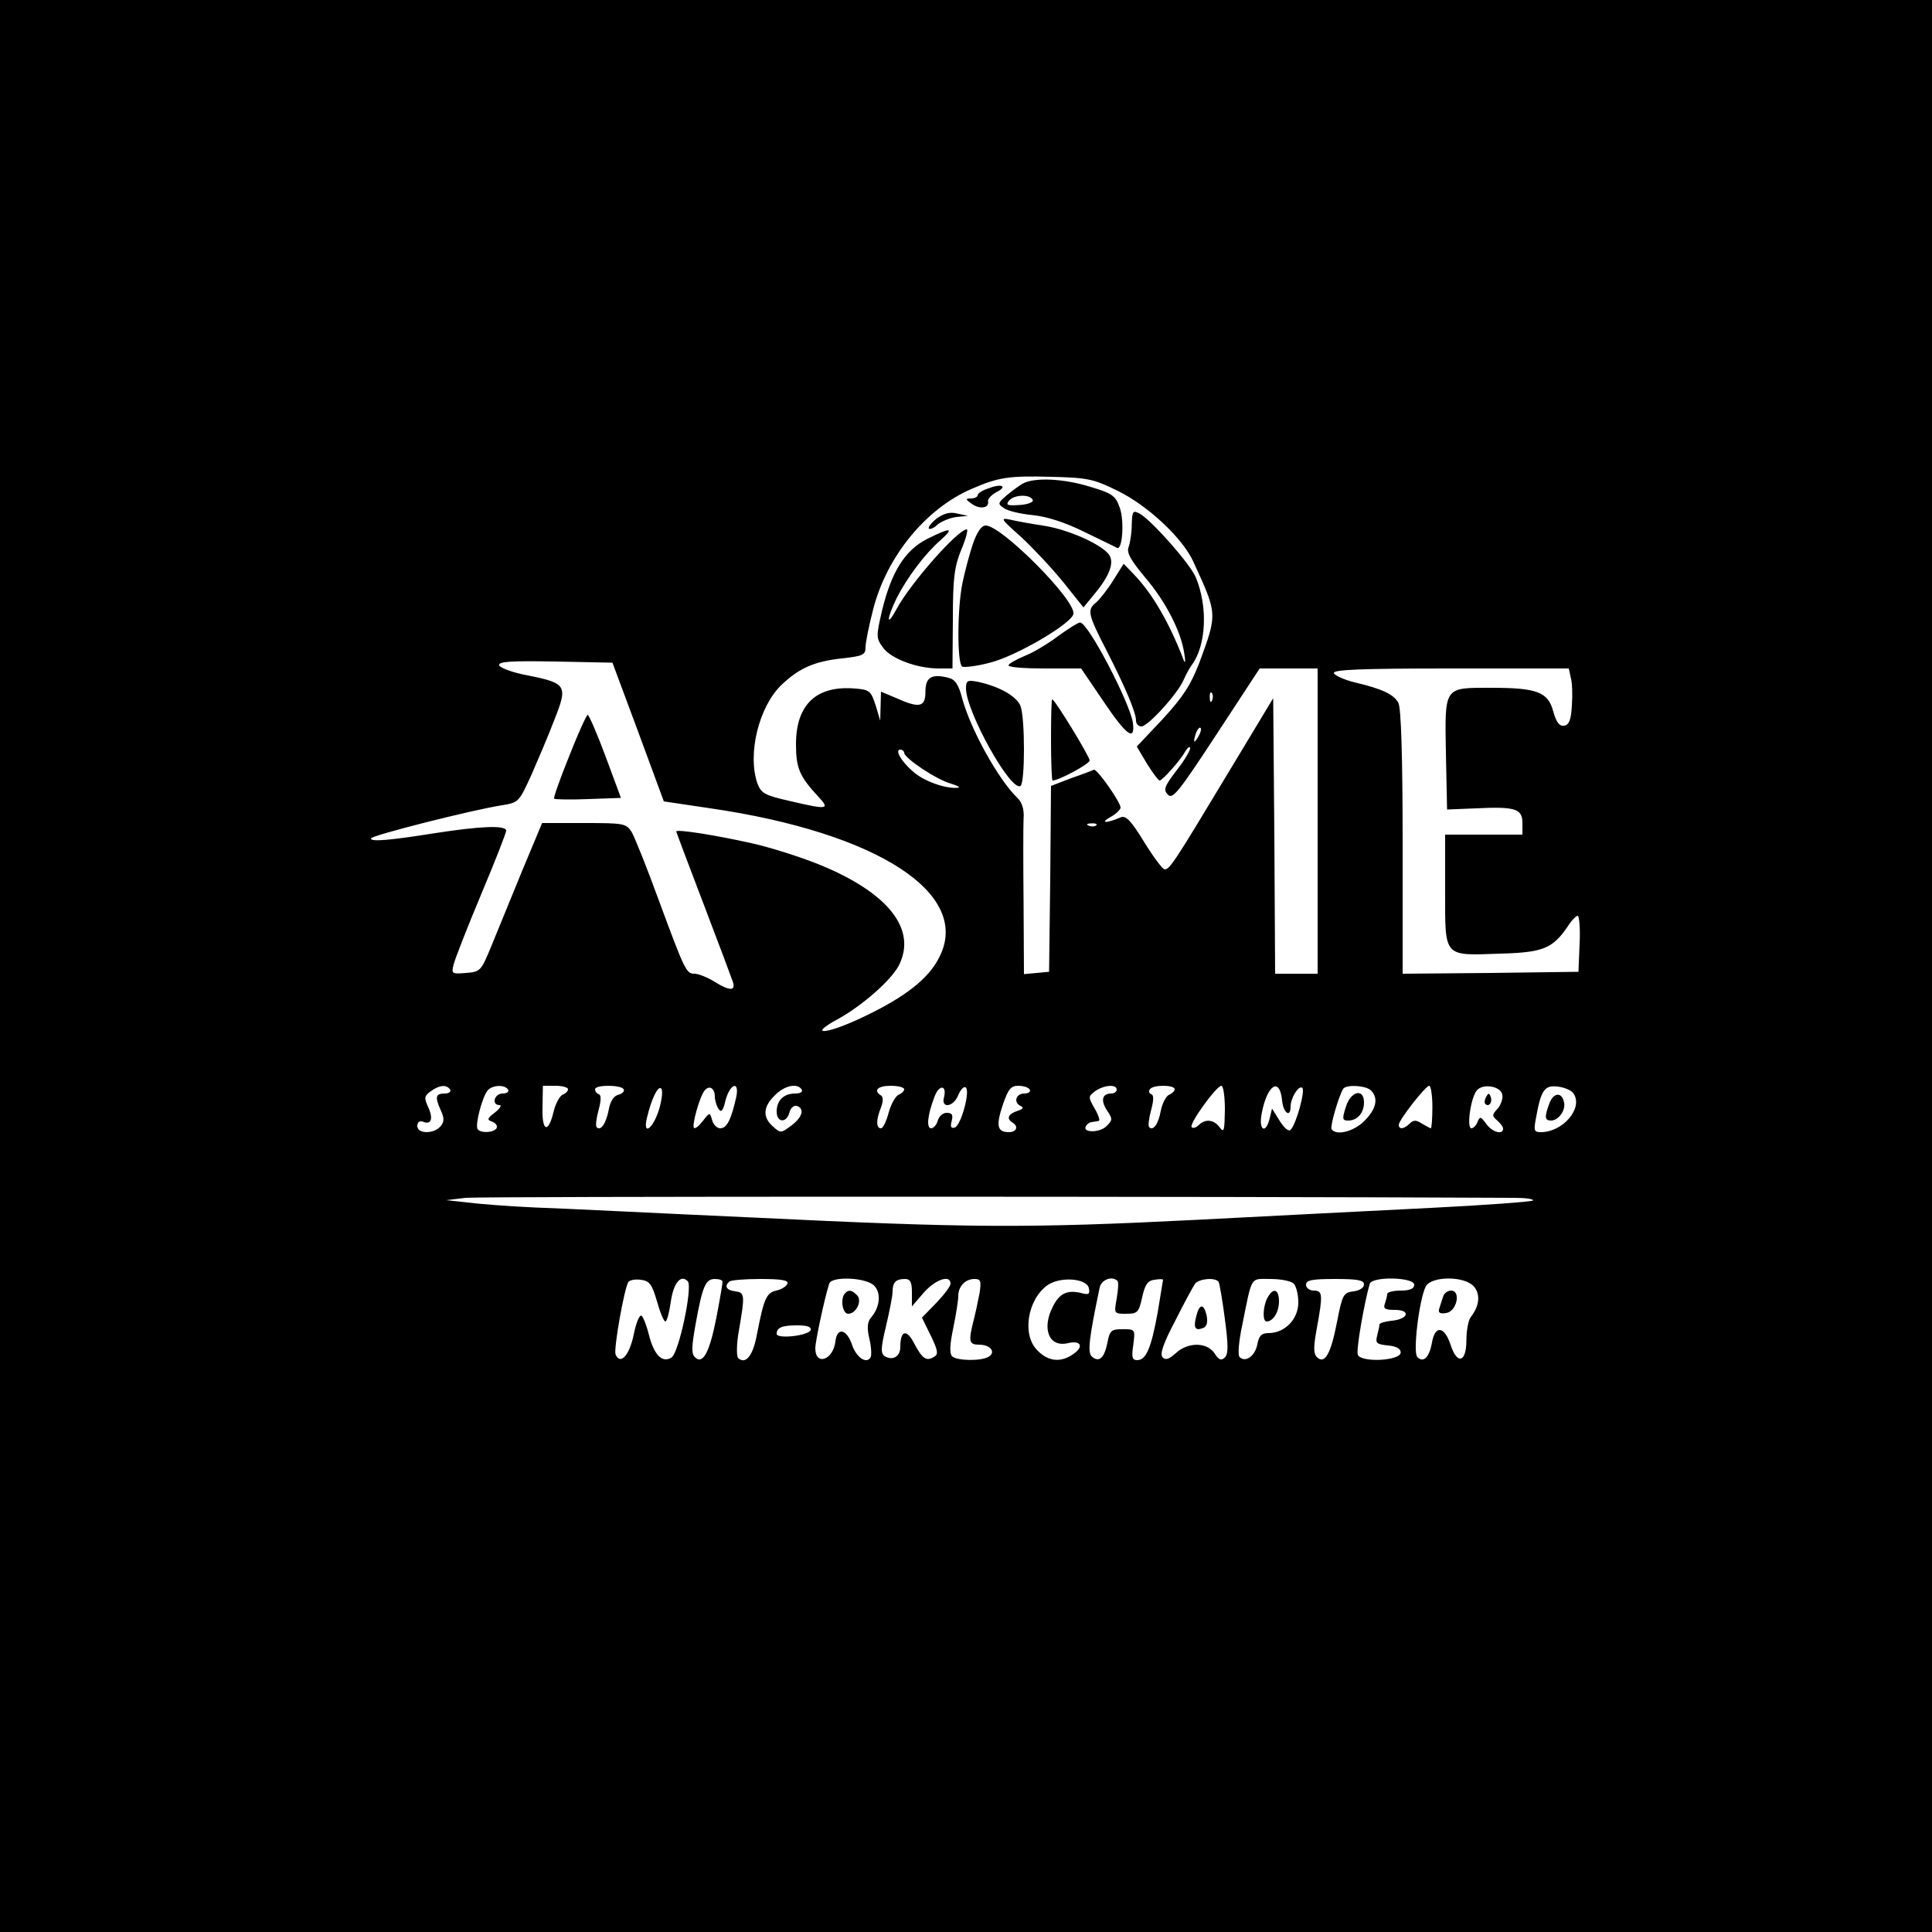<?xml version="1.0" standalone="no"?>
<!DOCTYPE svg PUBLIC "-//W3C//DTD SVG 20010904//EN"
 "http://www.w3.org/TR/2001/REC-SVG-20010904/DTD/svg10.dtd">
<svg version="1.0" xmlns="http://www.w3.org/2000/svg"
 width="500pt" height="500pt" viewBox="0 0 500 500"
 preserveAspectRatio="xMidYMid meet">

<g transform="translate(0,500) scale(0.1,-0.1)"
fill="#000000" stroke="none">
<path d="M0 2500 l0 -2500 2500 0 2500 0 0 2500 0 2500 -2500 0 -2500 0 0
-2500z m2892 1230 c78 -38 168 -122 196 -183 63 -137 63 -134 16 -262 -23 -59
-42 -88 -95 -146 l-67 -71 26 -44 c15 -24 30 -44 33 -44 7 0 53 51 67 76 6 10
12 14 12 7 0 -6 -16 -33 -36 -58 -31 -41 -34 -49 -21 -62 12 -12 28 8 125 156
l112 171 75 0 75 0 0 -395 0 -395 -55 0 -55 0 -2 356 -3 357 -123 -204 c-133
-221 -145 -239 -158 -239 -5 0 -29 32 -53 71 -33 54 -47 69 -60 64 -37 -16
-56 -16 -28 0 15 8 27 20 27 25 0 14 -61 101 -69 98 -4 -2 -30 -12 -59 -22
l-52 -20 -2 -240 -3 -241 -32 -3 -33 -3 -1 183 c-1 101 -1 199 0 219 2 25 -4
43 -17 55 -49 48 -120 176 -142 257 -9 35 -18 49 -36 53 -43 11 -59 1 -59 -36
0 -40 -15 -44 -77 -16 l-38 16 -1 -37 -1 -38 -12 40 c-12 37 -16 40 -52 43
-101 9 -154 -41 -154 -144 0 -62 9 -83 58 -136 31 -33 24 -34 -74 -11 -66 15
-74 20 -84 46 -26 76 4 198 62 254 46 44 85 61 156 69 55 6 62 9 62 29 0 12 9
57 20 99 35 136 136 260 255 311 69 30 97 34 205 31 95 -2 111 -6 172 -36z
m-1240 -625 l66 -179 121 -18 c432 -63 676 -221 592 -385 -27 -55 -88 -103
-193 -153 -99 -48 -153 -52 -67 -6 62 35 134 98 155 137 48 94 -27 189 -207
262 -47 19 -125 44 -175 55 -89 20 -194 37 -194 30 0 -1 32 -86 71 -188 39
-102 73 -193 76 -202 7 -23 -9 -23 -49 2 -18 11 -41 20 -50 20 -22 0 -25 6
-93 190 -31 85 -63 165 -71 178 -14 21 -21 22 -123 22 l-108 0 -51 -122 c-28
-68 -63 -154 -79 -193 -28 -68 -29 -70 -67 -73 -37 -3 -38 -2 -32 22 3 13 35
95 71 181 36 85 65 160 65 165 0 15 -67 12 -183 -6 -120 -19 -167 -23 -167
-14 0 8 267 75 339 86 43 7 44 8 76 78 17 39 45 104 60 144 35 88 31 94 -69
114 -38 7 -71 19 -74 26 -3 10 29 12 144 10 l149 -3 67 -180z m2413 142 c4
-13 5 -45 3 -73 -2 -36 -7 -50 -20 -52 -12 -2 -20 8 -28 36 -13 51 -42 62
-160 62 -124 0 -121 5 -118 -170 l3 -145 74 3 c103 5 121 -1 121 -38 l0 -30
-100 0 -100 0 0 -145 c0 -175 -6 -168 143 -163 110 3 135 13 174 70 10 16 22
28 26 28 4 0 7 -33 5 -72 l-3 -73 -227 -3 -228 -2 0 340 c0 222 -4 348 -11
361 -12 22 -41 36 -113 53 -28 7 -52 18 -54 24 -3 9 70 12 302 12 l306 0 5
-23z m-928 -59 c-3 -8 -6 -5 -6 6 -1 11 2 17 5 13 3 -3 4 -12 1 -19z m-36 -95
c-12 -20 -14 -14 -5 12 4 9 9 14 11 11 3 -2 0 -13 -6 -23z m-761 -41 c0 -14
84 -70 121 -80 22 -7 27 -11 13 -11 -32 -1 -86 19 -112 43 -30 26 -47 56 -32
56 5 0 10 -4 10 -8z m497 -188 c-3 -3 -12 -4 -19 -1 -8 3 -5 6 6 6 11 1 17 -2
13 -5z m-1672 -684 c3 -5 -3 -10 -14 -10 -24 0 -26 -9 -10 -44 9 -20 9 -29 -1
-41 -17 -20 -60 -20 -60 1 0 10 6 14 15 11 21 -9 27 8 13 38 -11 24 -10 29 7
41 22 16 41 18 50 4z m150 0 c3 -5 -3 -10 -14 -10 -22 0 -30 -30 -8 -30 6 0 1
-9 -12 -19 -21 -16 -21 -19 -7 -24 10 -4 14 -11 11 -17 -8 -12 -42 -13 -49 -2
-7 11 12 83 26 100 12 14 44 16 53 2z m155 1 c0 -5 -6 -11 -14 -14 -7 -3 -18
-22 -23 -43 -14 -59 -31 -53 -29 11 l1 55 33 0 c17 0 32 -4 32 -9z m144 0 c3
-5 -3 -11 -13 -14 -13 -3 -22 -17 -26 -41 -7 -35 -21 -54 -31 -43 -3 3 -1 22
5 44 7 25 7 39 1 41 -6 2 -10 8 -10 13 0 12 67 12 74 0z m92 -51 c-15 -50 -43
-72 -32 -24 12 51 29 85 37 77 5 -5 2 -28 -5 -53z m144 32 c0 -9 4 -23 9 -31
7 -11 12 -7 18 19 12 47 38 55 28 9 -13 -57 -24 -79 -41 -79 -9 0 -18 10 -21
21 -6 21 -6 21 -24 -2 -10 -13 -20 -21 -23 -18 -6 6 14 79 27 96 12 16 27 7
27 -15z m225 18 c3 -6 -4 -10 -17 -10 -30 0 -48 -18 -48 -47 0 -29 26 -30 33
-2 3 12 12 19 19 17 21 -7 15 -29 -14 -51 -27 -20 -28 -20 -48 -2 -27 24 -25
51 5 80 25 26 59 33 70 15z m265 1 c0 -5 -7 -11 -14 -14 -8 -3 -20 -24 -26
-46 -6 -23 -15 -41 -20 -41 -13 0 -13 22 0 54 6 16 6 27 0 31 -21 13 -8 25 25
25 19 0 35 -4 35 -9z m103 -21 c-8 -30 25 -25 37 6 6 14 14 23 19 20 13 -8
-12 -99 -28 -104 -10 -3 -12 2 -8 17 4 16 1 21 -13 21 -10 0 -20 -9 -23 -20
-3 -11 -11 -20 -17 -20 -13 0 -10 34 9 83 12 31 32 29 24 -3z m222 20 c3 -5
-3 -10 -14 -10 -23 0 -29 -25 -8 -33 7 -4 3 -8 -10 -12 -24 -8 -29 -20 -13
-30 17 -10 11 -25 -9 -25 -30 0 -34 16 -16 70 14 41 21 50 40 50 13 0 27 -4
30 -10z m225 0 c0 -5 -6 -10 -14 -10 -24 0 -28 -18 -11 -44 15 -22 14 -25 -1
-40 -17 -18 -63 -18 -54 -1 3 6 10 11 15 11 6 1 14 2 18 3 5 0 0 15 -10 32
-17 30 -17 31 1 45 23 16 56 19 56 4z m150 1 c0 -5 -7 -11 -14 -14 -8 -3 -18
-22 -22 -42 -6 -34 -20 -53 -30 -42 -3 3 -1 22 5 44 7 25 7 39 1 41 -6 2 -8 8
-4 13 7 12 64 12 64 0z m130 -53 c-1 -55 -2 -61 -14 -45 -15 20 -37 22 -54 5
-6 -6 -15 -9 -18 -5 -8 7 64 107 77 107 5 0 9 -28 9 -62z m148 24 c3 -32 22
-46 22 -16 0 22 20 55 30 49 9 -5 -15 -94 -30 -109 -5 -5 -16 4 -28 23 l-20
32 -6 -25 c-10 -42 -29 -32 -21 11 14 76 47 97 53 35z m230 26 c20 -20 14 -48
-17 -79 -28 -28 -74 -39 -85 -21 -4 7 18 84 30 104 8 12 59 9 72 -4z m159 -43
c0 -30 -2 -55 -4 -55 -2 0 -12 6 -23 12 -15 10 -22 10 -32 0 -14 -14 -28 -16
-28 -3 0 12 69 101 79 101 4 0 8 -25 8 -55z m181 32 c2 -10 -4 -27 -12 -36
-15 -16 -15 -19 -1 -31 8 -7 15 -16 15 -21 0 -17 -29 -9 -44 13 -14 19 -16 19
-22 5 -3 -9 -11 -17 -16 -17 -13 0 -2 79 14 98 16 19 62 11 66 -11z m185 2
c24 -38 -29 -99 -85 -99 -18 0 -19 4 -13 36 13 73 22 86 56 82 18 -2 37 -10
42 -19z m-154 -269 c30 0 51 -3 48 -7 -4 -3 -123 -12 -264 -19 -142 -7 -415
-21 -608 -31 -436 -22 -588 -21 -1145 6 -245 11 -499 24 -565 26 -66 3 -145 9
-175 13 l-55 6 50 6 c37 4 1935 4 2714 0z m-2219 -267 c8 -29 18 -53 22 -53 4
0 10 23 14 51 7 49 26 72 44 53 13 -15 -23 -185 -42 -197 -24 -16 -46 7 -59
60 -6 24 -15 46 -19 48 -5 3 -14 -19 -20 -49 -11 -54 -35 -80 -47 -51 -5 15
22 168 33 187 3 5 18 8 32 6 23 -3 29 -11 42 -55z m170 50 c0 -5 -7 -46 -16
-93 -18 -91 -35 -123 -56 -102 -9 9 -8 28 2 84 18 100 26 118 50 118 11 0 20
-3 20 -7z m168 -5 c-3 -7 -15 -15 -29 -18 -26 -6 -32 -21 -50 -113 -10 -56
-30 -80 -49 -61 -4 5 -4 36 2 69 16 93 16 100 -9 103 -23 3 -29 13 -16 25 3 4
40 7 81 7 53 0 73 -3 70 -12z m225 -6 c18 -19 14 -56 -9 -82 -9 -11 -11 -26
-4 -55 5 -21 6 -43 3 -48 -11 -18 -37 0 -48 33 -14 41 -39 46 -43 8 -6 -48
-52 -64 -52 -17 0 17 23 126 36 167 6 20 98 16 117 -6z m97 -17 l0 -36 31 36
c30 34 69 47 69 23 0 -7 -17 -29 -37 -50 l-37 -38 23 -47 c18 -37 20 -48 9
-54 -20 -13 -31 -6 -52 34 -20 39 -36 34 -36 -9 0 -25 -20 -36 -40 -24 -11 7
-11 20 3 78 9 38 17 79 17 89 0 24 8 33 32 33 14 0 18 -8 18 -35z m175 -2 c-4
-21 -11 -54 -16 -73 -13 -52 -11 -60 15 -60 29 0 44 -19 25 -31 -19 -12 -83
-11 -95 1 -7 7 -6 30 3 73 7 34 13 71 13 83 0 25 18 44 42 44 16 0 18 -5 13
-37z m283 13 c3 -15 0 -18 -21 -12 -35 8 -55 -1 -72 -35 -30 -58 -10 -107 39
-95 33 8 42 -9 14 -28 -32 -23 -65 -20 -93 9 -41 40 -26 132 26 169 33 23 102
18 107 -8z m74 19 c3 -3 2 -23 -2 -45 -7 -40 -7 -40 24 -40 30 0 33 3 42 43 7
32 14 43 32 45 12 2 22 2 22 0 0 -2 -7 -40 -14 -85 -17 -93 -30 -123 -53 -123
-13 0 -15 8 -10 40 5 40 5 40 -28 40 -29 0 -33 -3 -39 -35 -8 -39 -21 -52 -40
-36 -12 10 -8 46 20 179 4 20 32 31 46 17z m262 -3 c2 -4 10 -48 16 -96 9 -68
9 -90 0 -99 -9 -9 -16 -7 -27 11 -20 29 -69 29 -100 0 -17 -15 -26 -19 -34
-11 -8 8 1 35 32 94 23 46 47 90 52 97 11 13 53 17 61 4z m194 -4 c7 -7 12
-29 12 -49 0 -43 -35 -79 -77 -79 -18 0 -25 -7 -29 -29 -6 -31 -31 -48 -46
-33 -5 5 -2 42 7 83 26 130 20 119 73 119 26 0 53 -5 60 -12z m182 -2 c0 -9
-12 -16 -27 -18 -26 -3 -29 -8 -43 -80 -16 -83 -32 -110 -52 -90 -9 9 -9 26 0
75 16 87 15 97 -8 97 -11 0 -20 7 -20 15 0 12 15 15 75 15 58 0 75 -3 75 -14z
m130 -1 c0 -10 -11 -15 -35 -15 -19 0 -35 -4 -35 -9 0 -5 -3 -16 -6 -25 -5
-13 1 -16 26 -16 42 0 35 -24 -8 -28 -18 -2 -32 -6 -32 -10 0 -4 -3 -17 -6
-29 -5 -19 -1 -22 28 -25 21 -2 33 -8 33 -18 0 -22 -103 -27 -111 -6 -5 12 17
136 31 184 7 19 115 17 115 -3z m154 -4 c18 -20 15 -51 -8 -80 -6 -8 -11 -35
-11 -60 0 -57 -24 -64 -41 -11 -16 48 -40 51 -48 6 -7 -39 -22 -54 -38 -38
-12 12 5 150 22 183 15 27 100 27 124 0z m-1716 -113 c-5 -15 -88 -24 -88 -10
0 16 13 22 53 22 26 0 37 -4 35 -12z"/>
<path d="M2646 3748 c-10 -6 -29 -20 -42 -31 -22 -19 -22 -21 -6 -32 9 -7 43
-15 74 -18 38 -4 85 -19 135 -44 43 -21 81 -39 84 -41 14 -6 19 70 7 104 -11
31 -19 37 -76 54 -70 22 -147 25 -176 8z m27 -43 c1 -5 -15 -11 -36 -12 -31
-2 -35 0 -25 12 14 16 57 16 61 0z"/>
<path d="M2558 3736 c-16 -5 -28 -13 -28 -18 0 -4 -8 -8 -17 -8 -15 0 -15 -2
2 -14 21 -15 46 -11 42 7 -1 6 9 16 21 23 31 15 15 24 -20 10z"/>
<path d="M2424 3658 c-14 -11 -23 -23 -20 -26 3 -3 14 2 23 11 10 8 32 17 48
19 l30 3 -28 6 c-19 5 -35 0 -53 -13z"/>
<path d="M2929 3643 c0 -21 -4 -47 -8 -58 -6 -15 4 -33 43 -80 53 -62 93 -140
101 -197 3 -18 3 -26 -1 -18 -37 97 -81 173 -129 223 l-27 28 -27 -43 c-15
-24 -35 -49 -44 -57 -24 -19 -22 -30 26 -123 50 -98 77 -162 77 -183 0 -8 6
-15 14 -15 17 0 94 85 109 120 6 14 16 32 22 40 37 51 41 150 10 225 -13 34
-116 150 -146 166 -17 9 -19 6 -20 -28z"/>
<path d="M2643 3610 c31 -29 80 -81 109 -117 l52 -65 27 33 c42 50 54 85 38
105 -22 27 -104 63 -165 73 -33 5 -72 12 -89 16 -28 6 -25 2 28 -45z"/>
<path d="M2518 3593 c-9 -27 -21 -72 -27 -101 -14 -67 -14 -209 -1 -217 5 -3
38 1 72 10 68 17 211 101 216 126 7 35 -186 229 -227 229 -11 0 -22 -16 -33
-47z"/>
<path d="M2399 3605 c-57 -29 -92 -85 -116 -184 -16 -69 -16 -72 3 -98 21 -28
87 -53 144 -53 l35 0 1 128 c0 106 4 136 22 180 12 28 18 52 14 52 -23 0 -146
-140 -181 -205 -28 -52 -27 -27 0 28 27 53 73 114 113 149 37 33 27 34 -35 3z"/>
<path d="M2740 3355 c-25 -19 -64 -43 -87 -52 -24 -10 -43 -21 -43 -25 0 -5
42 -8 94 -8 l94 0 59 -87 c58 -86 81 -103 75 -54 -7 51 -117 262 -137 260 -5
0 -30 -16 -55 -34z"/>
<path d="M2500 3218 c0 -59 116 -268 141 -252 12 7 12 176 0 207 -10 25 -54
50 -108 62 -30 6 -33 4 -33 -17z"/>
<path d="M2720 3085 c0 -58 2 -105 4 -105 16 0 96 43 96 52 0 10 -90 158 -97
158 -2 0 -3 -47 -3 -105z"/>
<path d="M1473 3043 c-24 -59 -41 -108 -39 -110 2 -2 42 -3 88 -1 l85 3 -40
108 c-22 59 -43 107 -46 107 -3 0 -25 -48 -48 -107z"/>
<path d="M3483 2135 c-10 -31 -9 -35 6 -35 24 0 41 20 41 47 0 38 -35 29 -47
-12z"/>
<path d="M3846 2161 c-4 -7 -5 -15 -2 -18 9 -9 19 4 14 18 -4 11 -6 11 -12 0z"/>
<path d="M4010 2145 c-13 -35 -13 -45 4 -45 19 0 38 26 34 46 -5 28 -27 28
-38 -1z"/>
<path d="M2187 1653 c-13 -13 -7 -53 8 -53 21 0 37 34 23 48 -14 14 -22 15
-31 5z"/>
<path d="M3096 1594 c-8 -30 -3 -39 17 -31 10 3 13 15 10 31 -7 33 -19 33 -27
0z"/>
<path d="M3280 1641 c-12 -23 -13 -61 -2 -61 17 0 32 25 32 52 0 32 -15 37
-30 9z"/>
<path d="M3735 1645 c-3 -8 -7 -22 -10 -31 -4 -11 1 -15 18 -12 27 4 39 58 12
58 -8 0 -18 -7 -20 -15z"/>
</g>
</svg>
